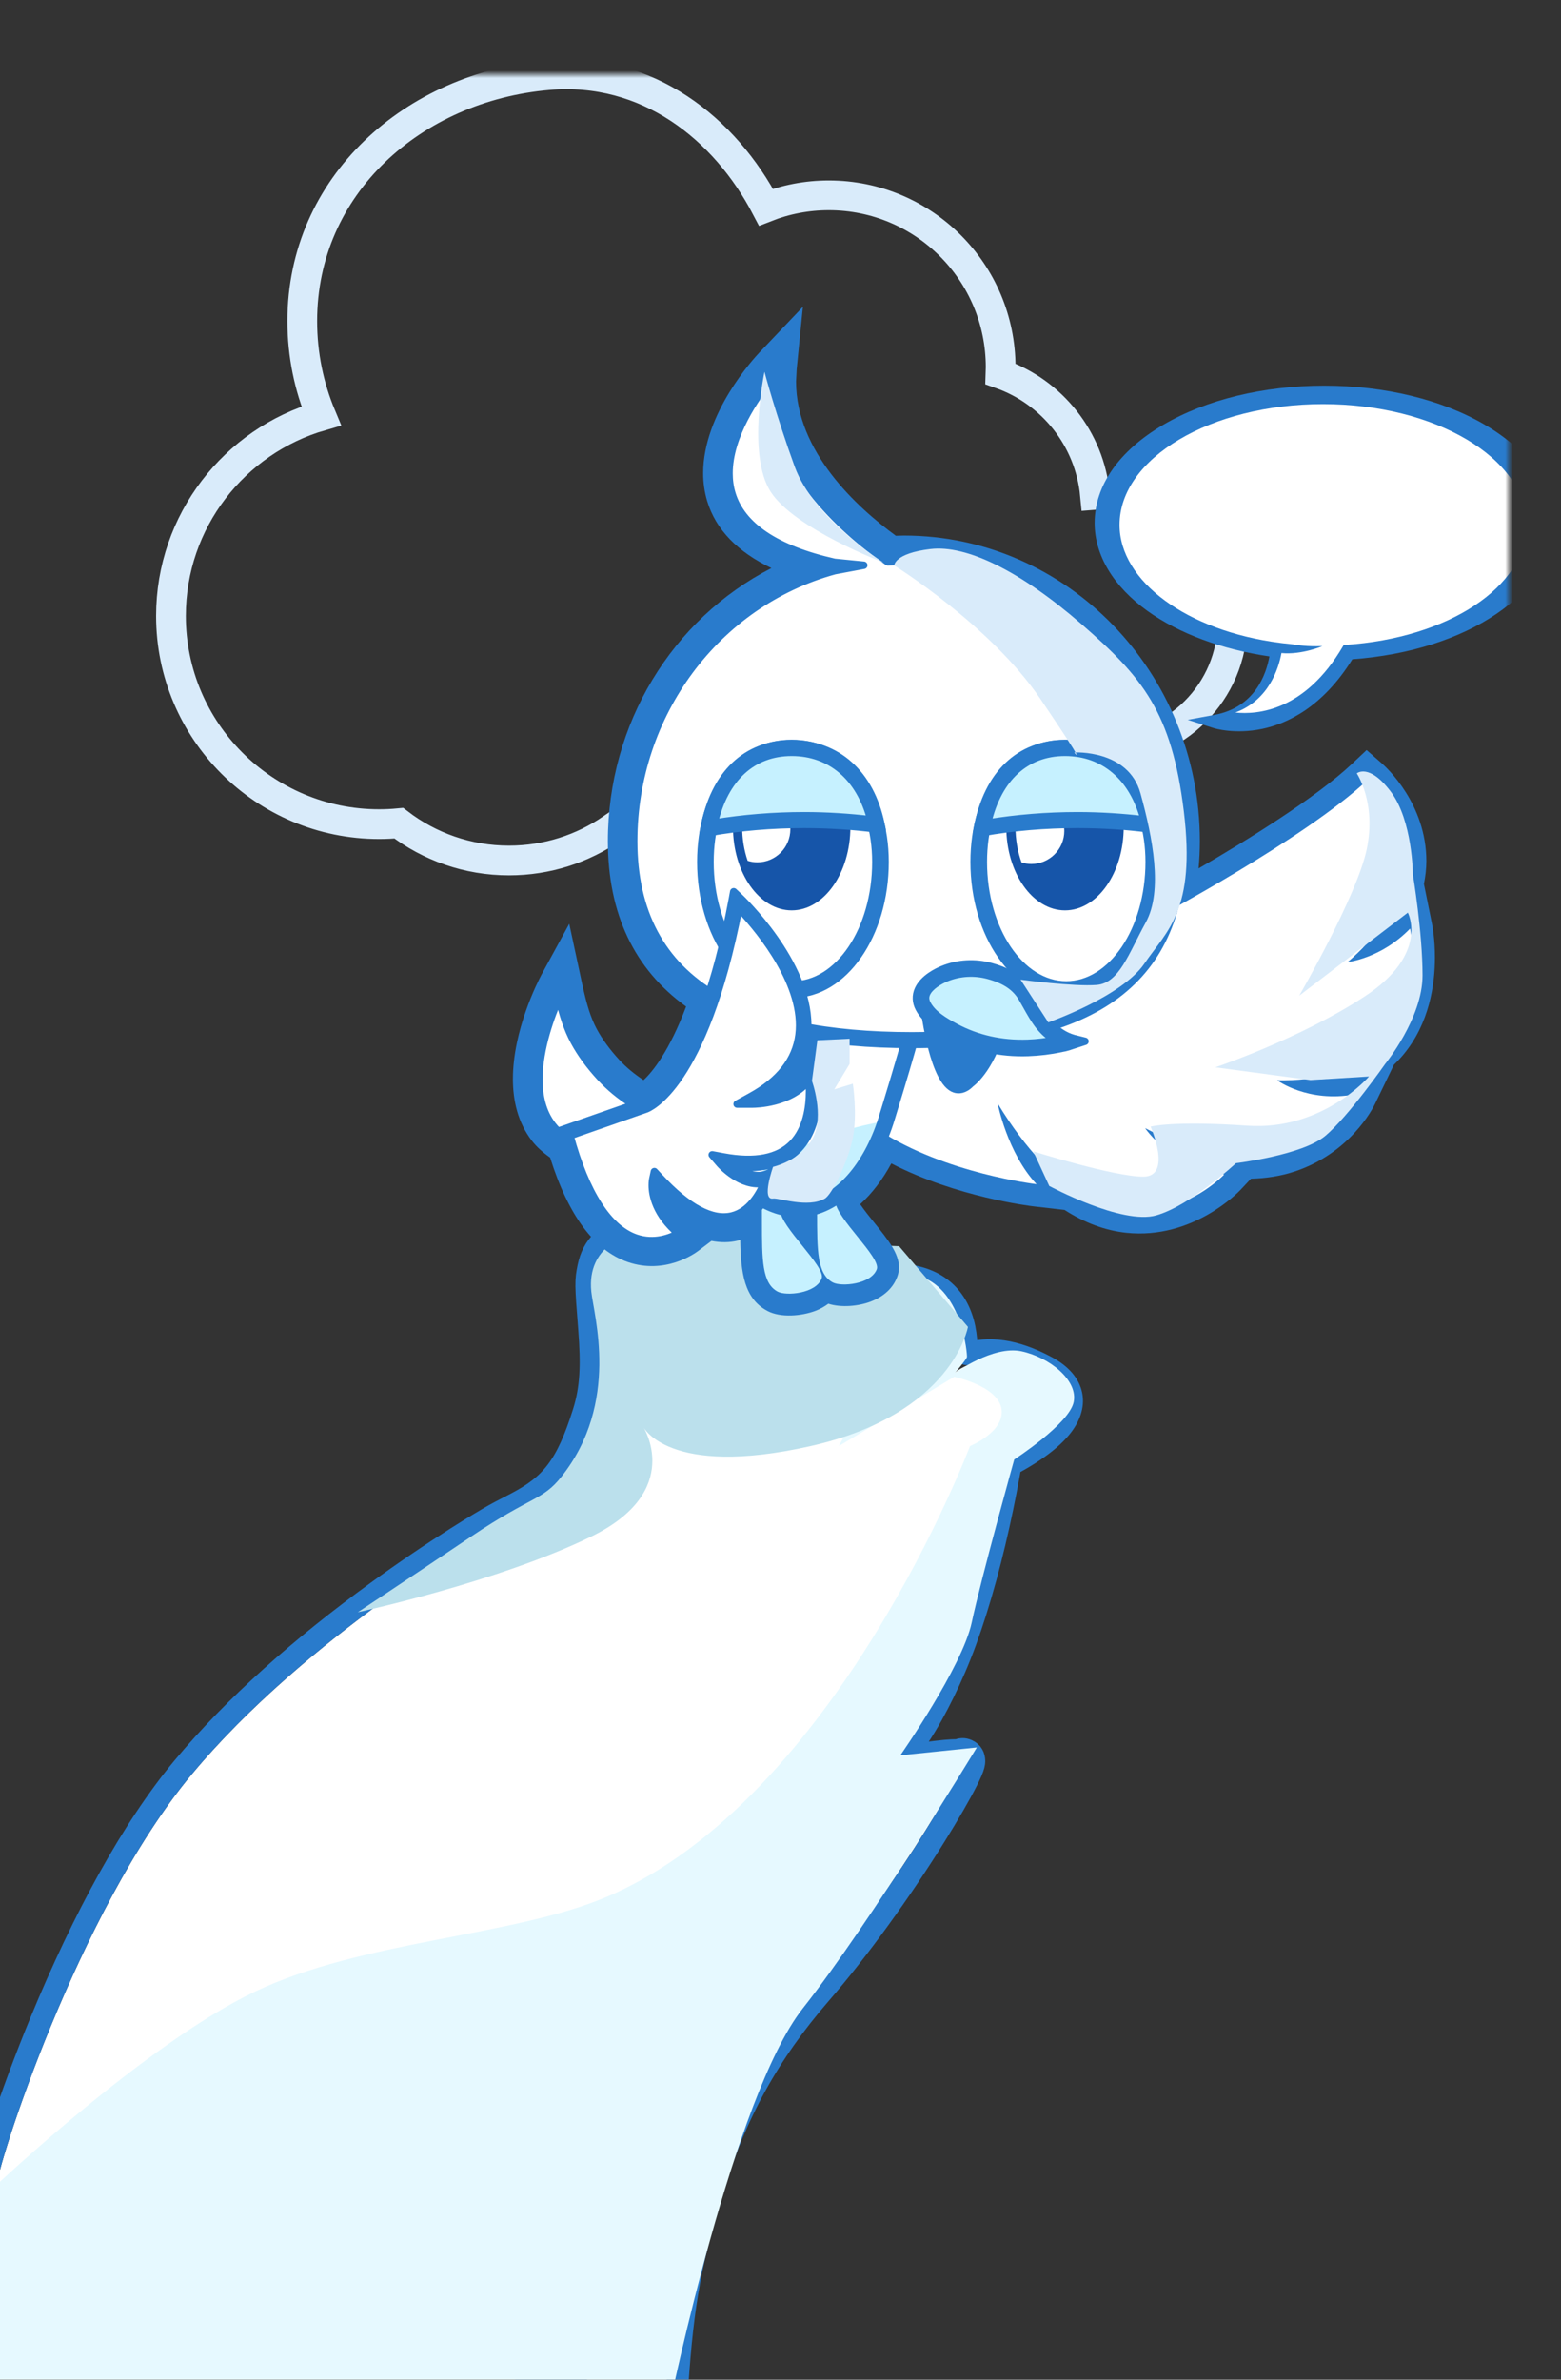 <svg xmlns="http://www.w3.org/2000/svg" width="210" height="320" viewBox="0 0 210 320" xmlns:xlink="http://www.w3.org/1999/xlink">
  <rect x="0" y="0" width="210" height="320" fill="#333333" stroke="none"/>
  <defs>
    <rect id="a" width="210" height="320"/>
    <path id="c" d="M113.23,12.876 C111.5,24.24 110.943,30.887 111.928,42.386 C112.913,53.885 115.87,62.924 120.861,71.974 C129.569,87.762 136.003,108.36 134.152,105.75 C131.299,105.361 126.382,102.791 123.497,102.944 C123.497,102.944 126.859,105.959 129.322,118.178 C131.784,130.398 130.883,146.869 130.883,146.869 C130.883,146.869 142.947,156.017 134.005,158.64 C125.063,161.262 122.297,156.432 122.297,156.432 C122.297,156.432 122.639,167.353 113.712,166.732 C104.784,166.11 105.126,159.375 105.126,159.375 C105.126,159.375 104.451,167.424 96.541,166.732 C88.63,166.04 88.736,160.111 88.736,160.111 C88.736,160.111 84.45,168.661 76.248,165.26 C68.046,161.86 77.347,152.461 76.248,140.984 C75.149,129.506 71.408,127.994 66.882,124.063 C65.253,122.649 44.55,103.826 33.337,82.594 C22.125,61.362 18.564,24.923 19.167,22.661"/>
  </defs>
  <g fill="none" fill-rule="evenodd">
    <mask id="b" fill="white">
      <use xlink:href="#a"/>
    </mask>
    <g transform="translate(-7 10)" mask="url(#b)">
      <path stroke="#D9EBFA" stroke-width="4" d="M155.709,56.479 C155.236,56.479 154.769,56.503 154.305,56.541 C153.594,48.989 148.503,42.714 141.597,40.28 C141.608,39.981 141.616,39.682 141.616,39.38 C141.616,26.615 131.268,16.268 118.503,16.268 C115.52,16.268 112.669,16.833 110.05,17.863 C104.525,7.31 94.133,-1.052 80.735,0.108 C62.594,1.678 47.663,14.914 47.663,33.179 C47.663,37.698 48.57,42.004 50.211,45.927 C38.537,49.301 30,60.066 30,72.827 C30,88.29 42.535,100.825 57.998,100.825 C58.893,100.825 59.777,100.781 60.65,100.699 C64.761,103.842 69.898,105.71 75.473,105.71 C80.603,105.71 85.363,104.127 89.294,101.426 C91.861,102.723 94.761,103.456 97.834,103.456 C104.732,103.456 110.769,99.775 114.092,94.27 C117.85,97.2 122.576,98.946 127.711,98.946 C135.8,98.946 142.877,94.613 146.749,88.142 C149.355,89.749 152.423,90.678 155.709,90.678 C165.152,90.678 172.808,83.022 172.808,73.579 C172.808,64.135 165.152,56.479 155.709,56.479 Z"/>
      <g transform="translate(0 31)">
        <g transform="translate(0 110)">
          <g stroke-linejoin="round" transform="scale(1 -1) rotate(-12 -776.421 0)">
            <use fill="#FFFFFF" xlink:href="#c"/>
            <path stroke="#297BCC" stroke-width="2.972" d="M126.772,105.03 C127.234,105.171 127.744,105.339 128.307,105.533 C128.51,105.603 128.719,105.676 128.991,105.771 C131.473,106.641 132.465,106.965 133.439,107.142 C133.776,107.4 134.179,107.544 134.718,107.427 C135.433,107.272 135.779,106.779 135.906,106.234 C135.954,106.03 135.964,105.839 135.954,105.627 C135.932,105.146 135.784,104.419 135.518,103.414 C134.999,101.454 134.054,98.537 132.863,95.254 C129.9,87.086 126.085,78.368 122.163,71.257 C117.073,62.028 114.342,53.156 113.409,42.259 C112.502,31.673 112.824,25.424 114.7,13.099 L114.989,11.198 L113.076,11.397 L19.014,21.183 L17.995,21.289 L17.731,22.278 C17.25,24.084 18.405,35.159 20.36,45.782 C23.068,60.5 26.974,73.726 32.023,83.288 C37.024,92.757 44.185,102.403 52.599,111.754 C55.626,115.119 58.635,118.241 61.49,121.035 C63.396,122.9 65.108,124.491 65.907,125.186 C66.308,125.534 66.707,125.868 67.24,126.306 C67.381,126.421 67.858,126.812 67.872,126.823 C68.117,127.024 68.301,127.176 68.478,127.323 C72.516,130.689 74.042,133.539 74.768,141.125 C75.092,144.506 74.565,147.586 73.162,152.326 C71.462,158.068 71.358,158.477 71.348,160.404 C71.335,163.308 72.706,165.401 75.678,166.633 C80.384,168.585 84.433,167.33 87.585,164.128 C87.788,163.922 87.98,163.716 88.16,163.512 C88.302,163.779 88.462,164.042 88.64,164.3 C90.146,166.477 92.707,167.888 96.411,168.212 C100.49,168.569 103.373,166.937 105.091,164.05 C106.705,166.421 109.509,167.929 113.609,168.214 C118.333,168.543 121.362,166.129 122.831,162.105 C123.137,161.269 123.361,160.4 123.516,159.519 C126.135,161.073 129.755,161.434 134.423,160.066 C138.707,158.81 139.752,155.821 137.951,152.408 C137.318,151.208 136.362,149.978 135.166,148.732 C134.427,147.96 133.639,147.228 132.851,146.556 C132.689,146.418 132.539,146.292 132.402,146.18 C132.418,145.8 132.434,145.373 132.449,144.904 C132.638,138.893 132.537,132.225 131.929,125.914 C131.648,123.008 131.269,120.317 130.779,117.885 C130.276,115.392 129.714,113.159 129.101,111.171 C128.326,108.654 127.498,106.612 126.651,104.993 L126.772,105.03 Z"/>
          </g>
          <path fill="#E6F9FF" d="M112.395,27.243 C112.395,27.243 112.179,69.167 118.82,82.648 C125.461,96.128 134.432,121.854 134.432,121.854 L124.583,118.679 C124.583,118.679 130.265,132.076 130.265,138.13 C130.265,144.184 131.303,160.778 131.303,160.778 C131.303,160.778 137.519,166.968 137.519,169.971 C137.519,172.975 133.099,175.21 129.211,175.21 C125.323,175.21 121.091,170.508 121.091,170.508 C121.091,170.508 122.232,172.641 122.215,172.939 C122.198,173.237 119.798,181.503 113.932,182.213 C107.15,183.034 104.286,176.743 104.286,176.743 C104.286,176.743 102.907,181.797 96.541,182.213 C90.175,182.629 87.849,176.054 87.849,176.054 C87.849,176.054 84.414,181.349 79.639,181.349 C73.483,181.349 71.895,177.491 71.895,176.743 C71.895,175.995 78.606,178.231 81.36,171.808 C82.844,168.349 87.849,172.939 87.849,172.939 C87.849,172.939 90.004,178.908 92.633,179.124 C95.261,179.34 95.398,174.049 98.052,171.808 C102.588,167.976 104.286,174.39 104.286,174.39 C104.286,174.39 104.511,176.481 108.713,175.331 C112.916,174.181 107.846,157.634 107.846,157.634 L121.091,169.971 C121.091,169.971 127.113,170.001 128.212,167.071 C129.31,164.141 125.106,161.304 125.106,161.304 C125.106,161.304 117.453,111.179 89.929,91.865 C78.667,83.962 58.99,79.341 46.168,69.469 C33.345,59.596 17.458,36.59 17.458,36.59 C17.458,36.59 19.906,11.427 22.589,11.163 C25.273,10.899 112.395,27.243 112.395,27.243 Z" style="mix-blend-mode:darken" transform="scale(1 -1) rotate(-12 -842.772 0)"/>
          <path fill="#BBE0EC" d="M55.135,27.427 C55.135,27.427 57.147,39.156 76.349,43.466 C95.551,47.777 98.837,40.83 98.837,40.83 C98.837,40.83 93.235,49.486 105.805,55.617 C118.375,61.748 137.216,65.795 137.216,65.795 C137.216,65.795 130.174,61.135 121.966,55.617 C113.757,50.099 112.381,50.795 109.818,47.567 C101.919,37.622 105.485,25.823 105.805,22.684 C106.442,16.433 100.725,15.099 100.725,15.099 L64.402,16.577 L55.135,27.427 Z" style="mix-blend-mode:darken" transform="matrix(-1 0 0 1 192.352 0)"/>
        </g>
        <g transform="translate(76)">
          <path fill="#297BCC" d="M123.652,83.269 C123.652,83.269 122.634,78.233 122.56,77.867 C122.762,76.849 122.885,75.824 122.887,74.791 C122.887,67.116 117.518,62.194 116.905,61.658 L114.851,59.861 L112.863,61.731 C108.004,66.305 98.605,72.085 92.249,75.773 C92.351,74.588 92.416,73.373 92.416,72.112 C92.416,49.451 74.553,31.015 52.596,31.015 L52.532,31.017 C52.532,31.017 52.017,31.031 51.519,31.044 C46.232,27.186 38.093,19.721 38.093,10.299 L38.176,8.649 L39.013,0.255 L34.362,5.14 L33.197,6.362 C32.419,7.18 25.596,14.586 25.596,22.619 C25.596,23.929 25.779,25.2 26.142,26.399 C27.289,30.193 30.196,33.198 34.773,35.392 C21.412,42.262 12.776,56.337 12.776,72.112 C12.776,81.89 16.345,89.34 23.302,94.35 C21.029,100.38 18.793,103.111 17.577,104.245 C16.332,103.419 15.254,102.537 14.332,101.54 C13.049,100.152 12.026,98.757 11.289,97.39 C10.421,95.781 9.909,93.951 9.406,91.696 L9.334,91.388 L7.58,83.221 L3.843,90.069 C3.303,91.086 0,97.571 0,104.087 C0,107.005 0.663,109.93 2.533,112.372 C3.202,113.245 4.059,113.991 5.007,114.66 C7.438,122.401 10.934,127.141 15.428,128.697 C20.464,130.44 24.474,127.559 24.915,127.224 C24.915,127.224 26.1,126.327 26.712,125.864 C27.935,126.101 29.127,126.102 30.277,125.822 C30.383,125.796 30.482,125.75 30.586,125.72 C30.655,130.171 31.118,133.637 34.258,135.291 C36.024,136.222 38.853,135.978 40.733,135.256 C41.375,135.009 41.934,134.683 42.432,134.313 C44.181,134.872 46.508,134.649 48.148,134.019 C50.392,133.157 51.322,131.729 51.707,130.683 C51.863,130.259 51.935,129.841 51.935,129.426 C51.935,127.525 50.432,125.663 48.615,123.413 C48.119,122.799 47.255,121.726 46.716,120.936 C48.311,119.477 49.729,117.636 50.908,115.45 C59.699,119.99 69.652,121.178 70.106,121.229 C70.106,121.229 73.193,121.582 74.212,121.699 C76.897,123.425 79.674,124.474 82.537,124.773 C91.459,125.707 97.615,119.288 97.872,119.014 C97.872,119.014 99.152,117.654 99.292,117.505 C101.343,117.45 103.318,117.149 105.183,116.527 C112.602,114.052 115.641,108.138 115.963,107.472 C115.963,107.472 118.467,102.287 118.522,102.175 C118.974,101.745 119.402,101.289 119.804,100.805 C123.304,96.592 124.039,91.379 124.039,87.748 C124.039,85.315 123.716,83.59 123.652,83.269 Z"/>
          <path fill="#FFFFFF" d="M47.617,77.005 C47.617,77.005 70.881,87.034 86.251,82.584 C86.251,82.584 106.564,71.795 114.924,63.926 C114.924,63.926 127.648,75.064 112.31,88.368 C112.31,88.368 116.775,87.913 120.701,83.866 C120.701,83.866 124.895,104.626 102.824,104.272 C102.824,104.272 106.952,107.324 113.253,106.16 C113.253,106.16 105.858,121.468 85.053,110.703 C85.053,110.703 88.531,115.906 95.681,116.948 C95.681,116.948 80.714,132.855 65.212,107.376 C65.212,107.376 66.515,114.052 70.447,118.236 C70.447,118.236 21.468,112.635 47.617,77.005 Z"/>
          <path fill="#C6F1FF" d="M43.375,120.509 C43.375,122.707 49.535,128.089 48.954,129.667 C48.196,131.722 44.181,132.055 43.04,131.455 C40.92,130.338 40.92,127.131 40.92,122.073 C40.92,117.014 40.76,113.138 43.04,113.138 C45.32,113.138 43.375,115.451 43.375,120.509 Z"/>
          <path fill="#C6F1FF" d="M35.959,121.746 C35.959,123.944 42.119,129.327 41.538,130.905 C40.781,132.958 36.766,133.293 35.624,132.692 C33.504,131.575 33.504,128.367 33.504,123.31 C33.504,118.252 33.344,114.375 35.624,114.375 C37.904,114.375 35.959,116.689 35.959,121.746 Z"/>
          <path fill="#FFFFFF" d="M54.824,91.796 L48.954,87.775 C48.575,88.472 48.171,89.159 47.762,89.838 C46.707,91.589 45.56,93.287 44.396,94.966 C42.847,97.201 41.221,99.378 39.397,101.398 C37.455,103.55 35.384,105.645 33.171,107.519 C31.074,109.293 28.841,110.47 26.121,110.914 C25.905,110.95 25.448,111.112 25.242,111.048 C23.62,110.55 21.986,109.928 20.447,109.208 C19.017,108.538 17.634,107.746 16.305,106.895 C14.8,105.933 13.422,104.822 12.207,103.508 C10.881,102.075 9.67,100.489 8.741,98.767 C7.655,96.754 7.075,94.548 6.58,92.327 C6.515,92.037 6.435,91.745 6.387,91.452 C6.387,91.452 -9.596,121.57 27.008,113.148 C28.028,114.736 29.513,116.783 29.642,116.925 C38.652,126.834 47.281,119.418 50.337,109.211 C50.987,107.042 55.625,92.345 54.824,91.796 Z"/>
          <path fill="#C6F1FF" d="M31.389,118.636 C39.597,125.729 47.199,119.009 50.177,109.727 C41.768,111.194 34.945,114.456 31.389,118.636 Z"/>
          <path fill="#297BCC" stroke="#297BCC" d="M48.445,87.499 L47.266,89.538 C46.155,91.381 44.951,93.149 43.92,94.635 C42.111,97.245 40.536,99.271 38.968,101.009 C36.797,103.413 34.778,105.398 32.796,107.076 C30.638,108.903 28.487,109.941 26.027,110.342 L25.741,110.407 C25.741,110.407 25.399,110.475 25.373,110.48 C23.747,109.979 22.173,109.375 20.693,108.683 C19.392,108.074 18.058,107.329 16.617,106.407 C15.068,105.417 13.765,104.34 12.633,103.114 C11.218,101.584 10.08,100.029 9.251,98.492 C8.257,96.648 7.69,94.644 7.146,92.201 L7.08,91.918 L6.625,89.806 L5.876,91.179 C5.597,91.704 -0.881,104.104 4.372,110.96 C7.784,115.414 15.316,116.361 26.739,113.795 C27.732,115.309 29.058,117.143 29.214,117.315 C33.667,122.213 37.663,122.545 40.231,121.96 C44.794,120.922 48.879,116.101 50.893,109.378 L51.259,108.179 C56.212,92.044 55.697,91.691 55.152,91.317 L48.765,86.944 L48.445,87.499 Z M26.025,111.531 L26.214,111.487 C28.89,111.049 31.219,109.929 33.545,107.961 C35.567,106.25 37.622,104.23 39.827,101.786 C41.43,100.01 43.033,97.948 44.872,95.297 C45.913,93.796 47.131,92.008 48.258,90.138 C48.258,90.138 48.786,89.225 49.142,88.607 C52.445,90.87 53.774,91.778 54.337,92.137 C54.34,92.168 54.345,92.194 54.345,92.236 C54.345,93.17 53.556,96.746 50.151,107.838 L49.783,109.044 C47.889,115.368 44.13,119.884 39.974,120.83 C36.723,121.57 33.298,120.084 30.071,116.534 C29.937,116.377 28.518,114.427 27.496,112.834 L27.275,112.491 L26.878,112.582 C15.708,115.153 8.445,114.37 5.292,110.256 C3.976,108.538 3.497,106.379 3.497,104.147 C3.497,99.929 5.201,95.465 6.196,93.212 C6.712,95.406 7.284,97.286 8.231,99.043 C9.107,100.667 10.301,102.301 11.782,103.902 C12.983,105.201 14.36,106.34 15.993,107.384 C17.478,108.334 18.855,109.103 20.202,109.733 C21.743,110.454 23.382,111.084 25.072,111.603 C25.373,111.696 25.719,111.608 26.025,111.531 Z M54.497,92.274 C54.497,92.274 54.466,92.234 54.44,92.201 C54.528,92.255 54.595,92.295 54.643,92.32 C54.571,92.297 54.497,92.274 54.497,92.274 Z" stroke-linecap="round" stroke-linejoin="round"/>
          <path fill="#FFFFFF" d="M52.596,33.914 C51.932,33.914 51.272,33.933 50.616,33.969 C44.454,29.637 34.088,20.459 35.294,8.361 C35.294,8.361 15.657,28.987 43.131,35.183 C27.324,39.507 15.672,54.401 15.672,72.112 C15.672,93.208 33.285,98.866 53.677,98.866 C74.07,98.866 89.52,93.208 89.52,72.112 C89.52,51.016 72.989,33.914 52.596,33.914 Z"/>
          <path fill="#297BCC" stroke="#297BCC" d="M34.875,7.96 C34.553,8.299 27.912,15.369 27.912,22.619 C27.912,23.658 28.049,24.701 28.359,25.727 C29.686,30.116 33.978,33.3 41.057,35.24 C25.679,40.373 15.092,55.23 15.092,72.112 C15.092,82.068 19.01,89.399 26.736,93.901 C33.049,97.58 42.114,99.446 53.677,99.446 C78.526,99.446 90.1,90.76 90.1,72.112 C90.1,50.73 73.276,33.334 52.596,33.334 C52.596,33.334 51.135,33.375 50.796,33.384 C44.982,29.268 35.777,21.053 35.777,10.299 C35.777,9.68 35.807,9.053 35.871,8.418 L36.038,6.738 L34.875,7.96 Z M27.319,92.898 C19.975,88.618 16.251,81.625 16.251,72.112 C16.251,55.053 27.367,40.097 43.284,35.742 L47.2,35.009 L43.258,34.617 C35.426,32.85 30.787,29.747 29.469,25.393 C29.196,24.495 29.077,23.576 29.077,22.653 C29.077,17.547 32.751,12.349 34.632,10.021 C34.631,10.115 34.618,10.212 34.618,10.305 C34.618,21.666 44.288,30.229 50.283,34.443 L50.44,34.554 L52.596,34.494 C72.637,34.494 88.941,51.369 88.941,72.112 C88.941,81.852 85.669,88.655 78.937,92.909 C73.212,96.527 64.949,98.286 53.677,98.286 C42.321,98.286 33.453,96.473 27.319,92.898 Z" stroke-linecap="round" stroke-linejoin="round"/>
          <path fill="#FFFFFF" d="M49.446,74.908 C49.446,84.382 44.175,92.062 37.672,92.062 C31.17,92.062 25.898,84.382 25.898,74.908 C25.898,65.434 31,59.586 37.503,59.586 C44.005,59.586 49.446,65.434 49.446,74.908 Z"/>
          <path fill="#297BCC" stroke="#297BCC" d="M25.281,74.908 C25.281,84.708 30.839,92.681 37.672,92.681 C44.506,92.681 50.065,84.708 50.065,74.908 C50.065,65.671 44.781,58.968 37.503,58.968 C30.306,58.968 25.281,65.523 25.281,74.908 Z M26.516,74.908 C26.516,66.25 31.034,60.205 37.503,60.205 C44.065,60.205 48.828,66.388 48.828,74.908 C48.828,84.026 43.824,91.443 37.672,91.443 C31.521,91.443 26.516,84.026 26.516,74.908 Z" stroke-linecap="round" stroke-linejoin="round"/>
          <path fill="#1655A9" d="M37.333,60.801 C33.597,60.801 29.604,63.268 29.604,70.193 C29.604,76.383 33.147,81.418 37.503,81.418 C41.857,81.418 45.401,76.383 45.401,70.193 C45.401,63.705 41.349,60.801 37.333,60.801 Z"/>
          <path fill="#FFFFFF" d="M37.324,70.514 C37.324,68.059 35.336,66.069 32.884,66.069 C32.373,66.069 31.887,66.165 31.431,66.325 C31.048,67.43 30.84,68.722 30.84,70.193 C30.84,71.837 31.112,73.385 31.583,74.754 C31.995,74.882 32.429,74.958 32.884,74.958 C35.336,74.958 37.324,72.968 37.324,70.514 Z"/>
          <path fill="#C6F1FF" d="M39.192,69.277 C42.557,69.277 45.821,69.492 48.935,69.896 C47.463,62.867 42.808,59.586 37.503,59.586 C32.078,59.586 27.681,63.101 26.316,70.376 C30.345,69.665 34.678,69.277 39.192,69.277 Z"/>
          <path fill="#297BCC" stroke="#297BCC" d="M25.747,70.269 L25.593,71.092 L26.417,70.946 C30.516,70.224 34.815,69.857 39.192,69.857 C42.468,69.857 45.721,70.063 48.861,70.47 L49.67,70.576 L49.502,69.777 C48.089,63.033 43.604,59.006 37.503,59.006 C31.375,59.006 27.09,63.111 25.747,70.269 Z M37.503,60.166 C42.771,60.166 46.685,63.556 48.151,69.238 C45.226,68.894 42.224,68.697 39.192,68.697 C35.054,68.697 30.992,69.033 27.09,69.671 C28.484,63.636 32.226,60.166 37.503,60.166 Z" stroke-linecap="round" stroke-linejoin="round"/>
          <path fill="#FFFFFF" d="M86.216,74.908 C86.216,84.382 80.945,92.062 74.442,92.062 C67.94,92.062 62.669,84.382 62.669,74.908 C62.669,65.434 67.77,59.586 74.273,59.586 C80.775,59.586 86.216,65.434 86.216,74.908 Z"/>
          <path fill="#297BCC" stroke="#297BCC" d="M62.05,74.908 C62.05,84.708 67.61,92.681 74.442,92.681 C81.275,92.681 86.834,84.708 86.834,74.908 C86.834,65.671 81.551,58.968 74.273,58.968 C67.077,58.968 62.05,65.523 62.05,74.908 Z M63.287,74.908 C63.287,66.25 67.804,60.205 74.273,60.205 C80.835,60.205 85.598,66.388 85.598,74.908 C85.598,84.026 80.594,91.443 74.442,91.443 C68.291,91.443 63.287,84.026 63.287,74.908 Z" stroke-linecap="round" stroke-linejoin="round"/>
          <path fill="#1655A9" d="M74.103,60.801 C70.367,60.801 66.374,63.268 66.374,70.193 C66.374,76.383 69.917,81.418 74.273,81.418 C78.628,81.418 82.171,76.383 82.171,70.193 C82.171,63.705 78.119,60.801 74.103,60.801 Z"/>
          <path fill="#FFFFFF" d="M74.179,70.736 C74.179,68.281 72.19,66.291 69.739,66.291 C69.158,66.291 68.61,66.413 68.103,66.616 C67.782,67.656 67.611,68.852 67.611,70.193 C67.611,71.924 67.906,73.552 68.425,74.973 C68.841,75.103 69.28,75.181 69.739,75.181 C72.19,75.181 74.179,73.191 74.179,70.736 Z"/>
          <path fill="#C6F1FF" stroke="#297BCC" d="M75.963,69.277 C79.327,69.277 82.592,69.492 85.705,69.896 C84.232,62.867 79.578,59.586 74.273,59.586 C68.847,59.586 64.451,63.101 63.087,70.376 C67.115,69.665 71.448,69.277 75.963,69.277 Z" stroke-linecap="round" stroke-linejoin="round"/>
          <path fill="#297BCC" stroke="#297BCC" d="M62.517,70.269 L62.363,71.092 L63.188,70.946 C67.286,70.224 71.584,69.857 75.963,69.857 C79.238,69.857 82.491,70.063 85.63,70.47 L86.439,70.576 L86.272,69.777 C84.859,63.033 80.374,59.006 74.273,59.006 C68.144,59.006 63.86,63.111 62.517,70.269 Z M74.273,60.166 C79.541,60.166 83.455,63.556 84.921,69.238 C81.997,68.894 78.994,68.697 75.963,68.697 C71.824,68.697 67.762,69.033 63.86,69.671 C65.254,63.636 68.996,60.166 74.273,60.166 Z" stroke-linecap="round" stroke-linejoin="round"/>
          <path fill="#297BCC" d="M55.862,93.79 C55.862,93.79 57.552,108.168 61.214,104.22 C61.214,104.22 64.03,102.247 65.438,96.044 L55.862,93.79 Z"/>
          <path fill="#297BCC" stroke="#297BCC" d="M55.248,93.862 C55.457,95.634 56.637,104.522 59.443,105.44 C59.947,105.605 60.725,105.597 61.592,104.709 C61.858,104.516 64.637,102.368 66.041,96.182 L66.177,95.584 L55.145,92.985 L55.248,93.862 Z M59.827,104.264 C58.419,103.804 57.147,98.605 56.589,94.597 C57.924,94.91 63.69,96.268 64.674,96.501 C63.308,101.857 60.881,103.698 60.856,103.716 L60.805,103.752 L60.761,103.8 C60.397,104.191 60.083,104.347 59.827,104.264 Z" stroke-linecap="round" stroke-linejoin="round"/>
          <path fill="#C6F1FF" d="M55.096,92.321 C55.595,91.221 56.938,90.384 58.061,89.925 C59.993,89.135 62.151,89.026 64.163,89.577 C66.207,90.139 67.96,91.053 69.054,92.934 C70.711,95.782 71.729,98.399 75.376,98.961 C74.931,98.893 74.108,99.283 73.677,99.374 C72.227,99.679 70.76,99.861 69.279,99.913 C65.77,100.036 62.324,99.324 59.218,97.657 C57.729,96.858 56,95.843 55.185,94.295 C54.805,93.573 54.83,92.91 55.096,92.321 Z"/>
          <path fill="#297BCC" stroke="#297BCC" d="M57.828,89.352 C57.066,89.663 55.22,90.551 54.534,92.066 L54.534,92.066 C54.165,92.882 54.201,93.753 54.638,94.583 C55.531,96.278 57.32,97.34 58.927,98.202 C62.05,99.879 65.541,100.663 69.301,100.531 C70.799,100.479 72.314,100.293 73.803,99.98 C73.804,99.98 74.545,99.855 75.282,99.573 L76.962,99.025 L75.437,98.646 C73.107,97.979 71.498,96.018 70.163,93.634 L69.588,92.622 C68.224,90.278 65.932,89.421 64.327,88.981 C62.168,88.39 59.86,88.522 57.828,89.352 Z M58.295,90.498 C60.077,89.77 62.103,89.655 64,90.174 C66.249,90.791 67.644,91.737 68.52,93.244 L69.085,94.239 C70.12,96.087 71.112,97.857 73.024,98.856 C71.774,99.092 70.51,99.252 69.258,99.296 C65.718,99.419 62.439,98.684 59.51,97.112 C58.065,96.336 56.462,95.393 55.731,94.006 C55.588,93.735 55.516,93.47 55.516,93.21 C55.516,92.997 55.565,92.788 55.66,92.577 C56.071,91.67 57.29,90.909 58.295,90.498 Z" stroke-linecap="round" stroke-linejoin="round"/>
          <path fill="#FFFFFF" d="M17.729,107.619 C17.729,107.619 25.411,105.045 30.06,79.998 C30.06,79.998 48.859,97.788 32.284,106.917 C32.284,106.917 38.55,106.917 40.167,102.47 C40.167,102.47 43.401,117.919 28.241,115.11 C28.241,115.11 31.475,118.855 34.71,117.217 C34.71,117.217 31.071,130.325 19.347,117.685 C19.347,117.685 18.538,121.43 23.187,124.941 C23.187,124.941 12.676,132.9 7.017,111.365 L17.729,107.619 Z"/>
          <path fill="#297BCC" stroke="#297BCC" d="M29.525,79.899 C25.021,104.158 17.626,107.078 17.551,107.105 L6.362,111.016 L6.49,111.504 C8.724,120.004 11.986,125.052 16.186,126.506 C20.148,127.877 23.38,125.479 23.516,125.376 L24.091,124.941 L23.515,124.506 C20.746,122.415 20.032,120.292 19.877,119.008 C23.584,122.713 26.897,124.259 29.73,123.569 C33.74,122.592 35.175,117.575 35.235,117.363 L35.565,116.172 L34.463,116.73 C32.797,117.574 31.079,116.737 29.946,115.906 C33.653,116.278 36.485,115.488 38.38,113.546 C42.175,109.657 40.762,102.654 40.7,102.358 L40.308,100.486 L39.655,102.283 C38.797,104.643 36.442,105.636 34.621,106.058 C37.505,103.95 39.18,101.353 39.57,98.299 C39.632,97.817 39.661,97.334 39.661,96.851 C39.661,88.435 30.831,79.977 30.434,79.602 L29.707,78.914 L29.525,79.899 Z M30.39,81.108 C32.477,83.291 38.57,90.23 38.57,96.868 C38.57,97.301 38.544,97.733 38.489,98.162 C38.059,101.528 35.883,104.313 32.021,106.439 L30.164,107.463 L32.284,107.463 C32.522,107.463 37.458,107.42 39.841,104.216 C39.877,104.66 39.907,105.148 39.907,105.708 C39.907,107.931 39.486,110.854 37.598,112.786 C35.676,114.755 32.561,115.355 28.34,114.574 L26.813,114.291 L27.829,115.467 C27.957,115.615 30.682,118.699 33.803,118.088 C33.207,119.494 31.864,121.929 29.468,122.511 C26.812,123.154 23.542,121.406 19.746,117.314 L19.035,116.547 L18.815,117.57 C18.805,117.612 18.746,117.906 18.746,118.381 C18.746,119.67 19.216,122.293 22.262,124.871 C21.245,125.429 19.031,126.342 16.528,125.471 C12.833,124.182 9.785,119.415 7.685,111.709 C8.574,111.398 17.909,108.134 17.909,108.134 L17.902,108.137 C18.224,108.029 25.718,105.207 30.39,81.108 Z" stroke-linecap="round" stroke-linejoin="round"/>
          <g transform="translate(78.007 10.86)">
            <path fill="#297BCC" d="M52.77,5.27 C46.973,1.872 39.284,0 31.122,0 C22.959,0 15.271,1.872 9.473,5.27 C3.526,8.757 0.251,13.445 0.251,18.468 C0.251,22.806 2.783,27.011 7.381,30.308 C11.595,33.329 17.384,35.478 23.764,36.407 C23.359,38.719 21.863,43.26 16.357,44.275 L12.781,44.934 L16.24,46.039 C16.356,46.076 19.106,46.933 22.832,46.147 C26.158,45.445 30.923,43.237 34.925,36.792 C50.39,35.664 61.993,27.84 61.993,18.468 C61.993,13.445 58.717,8.757 52.77,5.27 Z"/>
            <path fill="#FFFFFF" d="M33.761,34.869 L33.975,34.855 C47.868,33.953 58.346,27.014 58.346,18.716 C58.346,9.764 46.067,2.48 30.975,2.48 C15.883,2.48 3.604,9.764 3.604,18.716 C3.604,26.303 12.673,32.976 25.168,34.584 L25.556,34.634 L26.835,34.773 C27.708,34.912 28.754,35.086 30.887,35.03 C30.887,35.03 28.088,36.221 25.386,35.958 C25.006,38.03 23.683,42.295 19.186,43.954 C22.144,44.268 28.554,43.761 33.653,35.054 L33.761,34.869 Z"/>
          </g>
        </g>
      </g>
      <path fill="#D9EBFA" d="M127.298,66.038 C127.298,66.038 140.252,74.073 146.97,83.995 C153.688,93.917 151.512,91.184 151.512,91.184 C151.512,91.184 158.792,90.759 160.426,96.677 C162.061,102.594 163.477,109.79 161.139,114.04 C158.801,118.291 157.57,122.191 154.541,122.442 C151.512,122.693 144.294,121.734 144.294,121.734 L148.026,127.483 C148.026,127.483 157.896,124.046 160.946,119.585 C163.996,115.125 167.88,112.459 166.26,99.109 C164.64,85.76 160.69,81.054 152.492,73.926 C144.294,66.799 137.038,63.246 132.168,63.828 C127.298,64.409 127.298,66.038 127.298,66.038 Z" style="mix-blend-mode:darken"/>
      <path fill="#D9EBFA" d="M121.73,135.727 L119.231,136.487 L121.293,133.072 L121.293,129.678 L116.961,129.888 L116.23,135.36 C116.23,135.36 117.909,139.974 116.362,143.01 C114.815,146.047 111,146.905 111,146.905 C111,146.905 109.388,151.439 111,151.172 C111.718,151.053 115.706,152.485 117.968,151.172 C118.944,150.605 121.097,146.182 121.73,143.01 C122.362,139.839 121.73,135.727 121.73,135.727 Z" style="mix-blend-mode:multiply"/>
    </g>
    <path fill="#D9EBFA" d="M182.525 104C182.525 104 185.196 107.93 183.861 114.228 182.525 120.525 174.78 133.891 174.78 133.891L189.395 122.724C189.395 122.724 192.331 128.285 183.556 134.013 174.78 139.741 163.492 143.524 163.492 143.524L176.294 145.235 184.171 144.758C184.171 144.758 177.924 152.06 167.819 151.369 157.713 150.679 154.788 151.496 154.788 151.496 154.788 151.496 157.764 158.225 153.803 158.225 149.842 158.225 139 154.818 139 154.818L141.153 159.475C141.153 159.475 150.937 164.761 155.57 163.425 160.202 162.089 166.276 156.412 166.276 156.412 166.276 156.412 175.213 155.346 178.321 152.72 181.43 150.094 186.336 143.082 186.336 143.082 186.336 143.082 191.373 136.932 191.373 131.163 191.373 125.394 190.073 117.58 190.073 117.58 190.073 117.58 190.044 110.358 187.107 106.463 184.171 102.568 182.525 104 182.525 104zM118.834 75.633C118.834 75.633 109.464 69.785 106.906 62.741 104.348 55.697 102.844 50 102.844 50 102.844 50 100.469 61.178 103.687 66.147 106.906 71.116 118.834 75.633 118.834 75.633z" style="mix-blend-mode:darken" mask="url(#b)"/>
  </g>
</svg>
